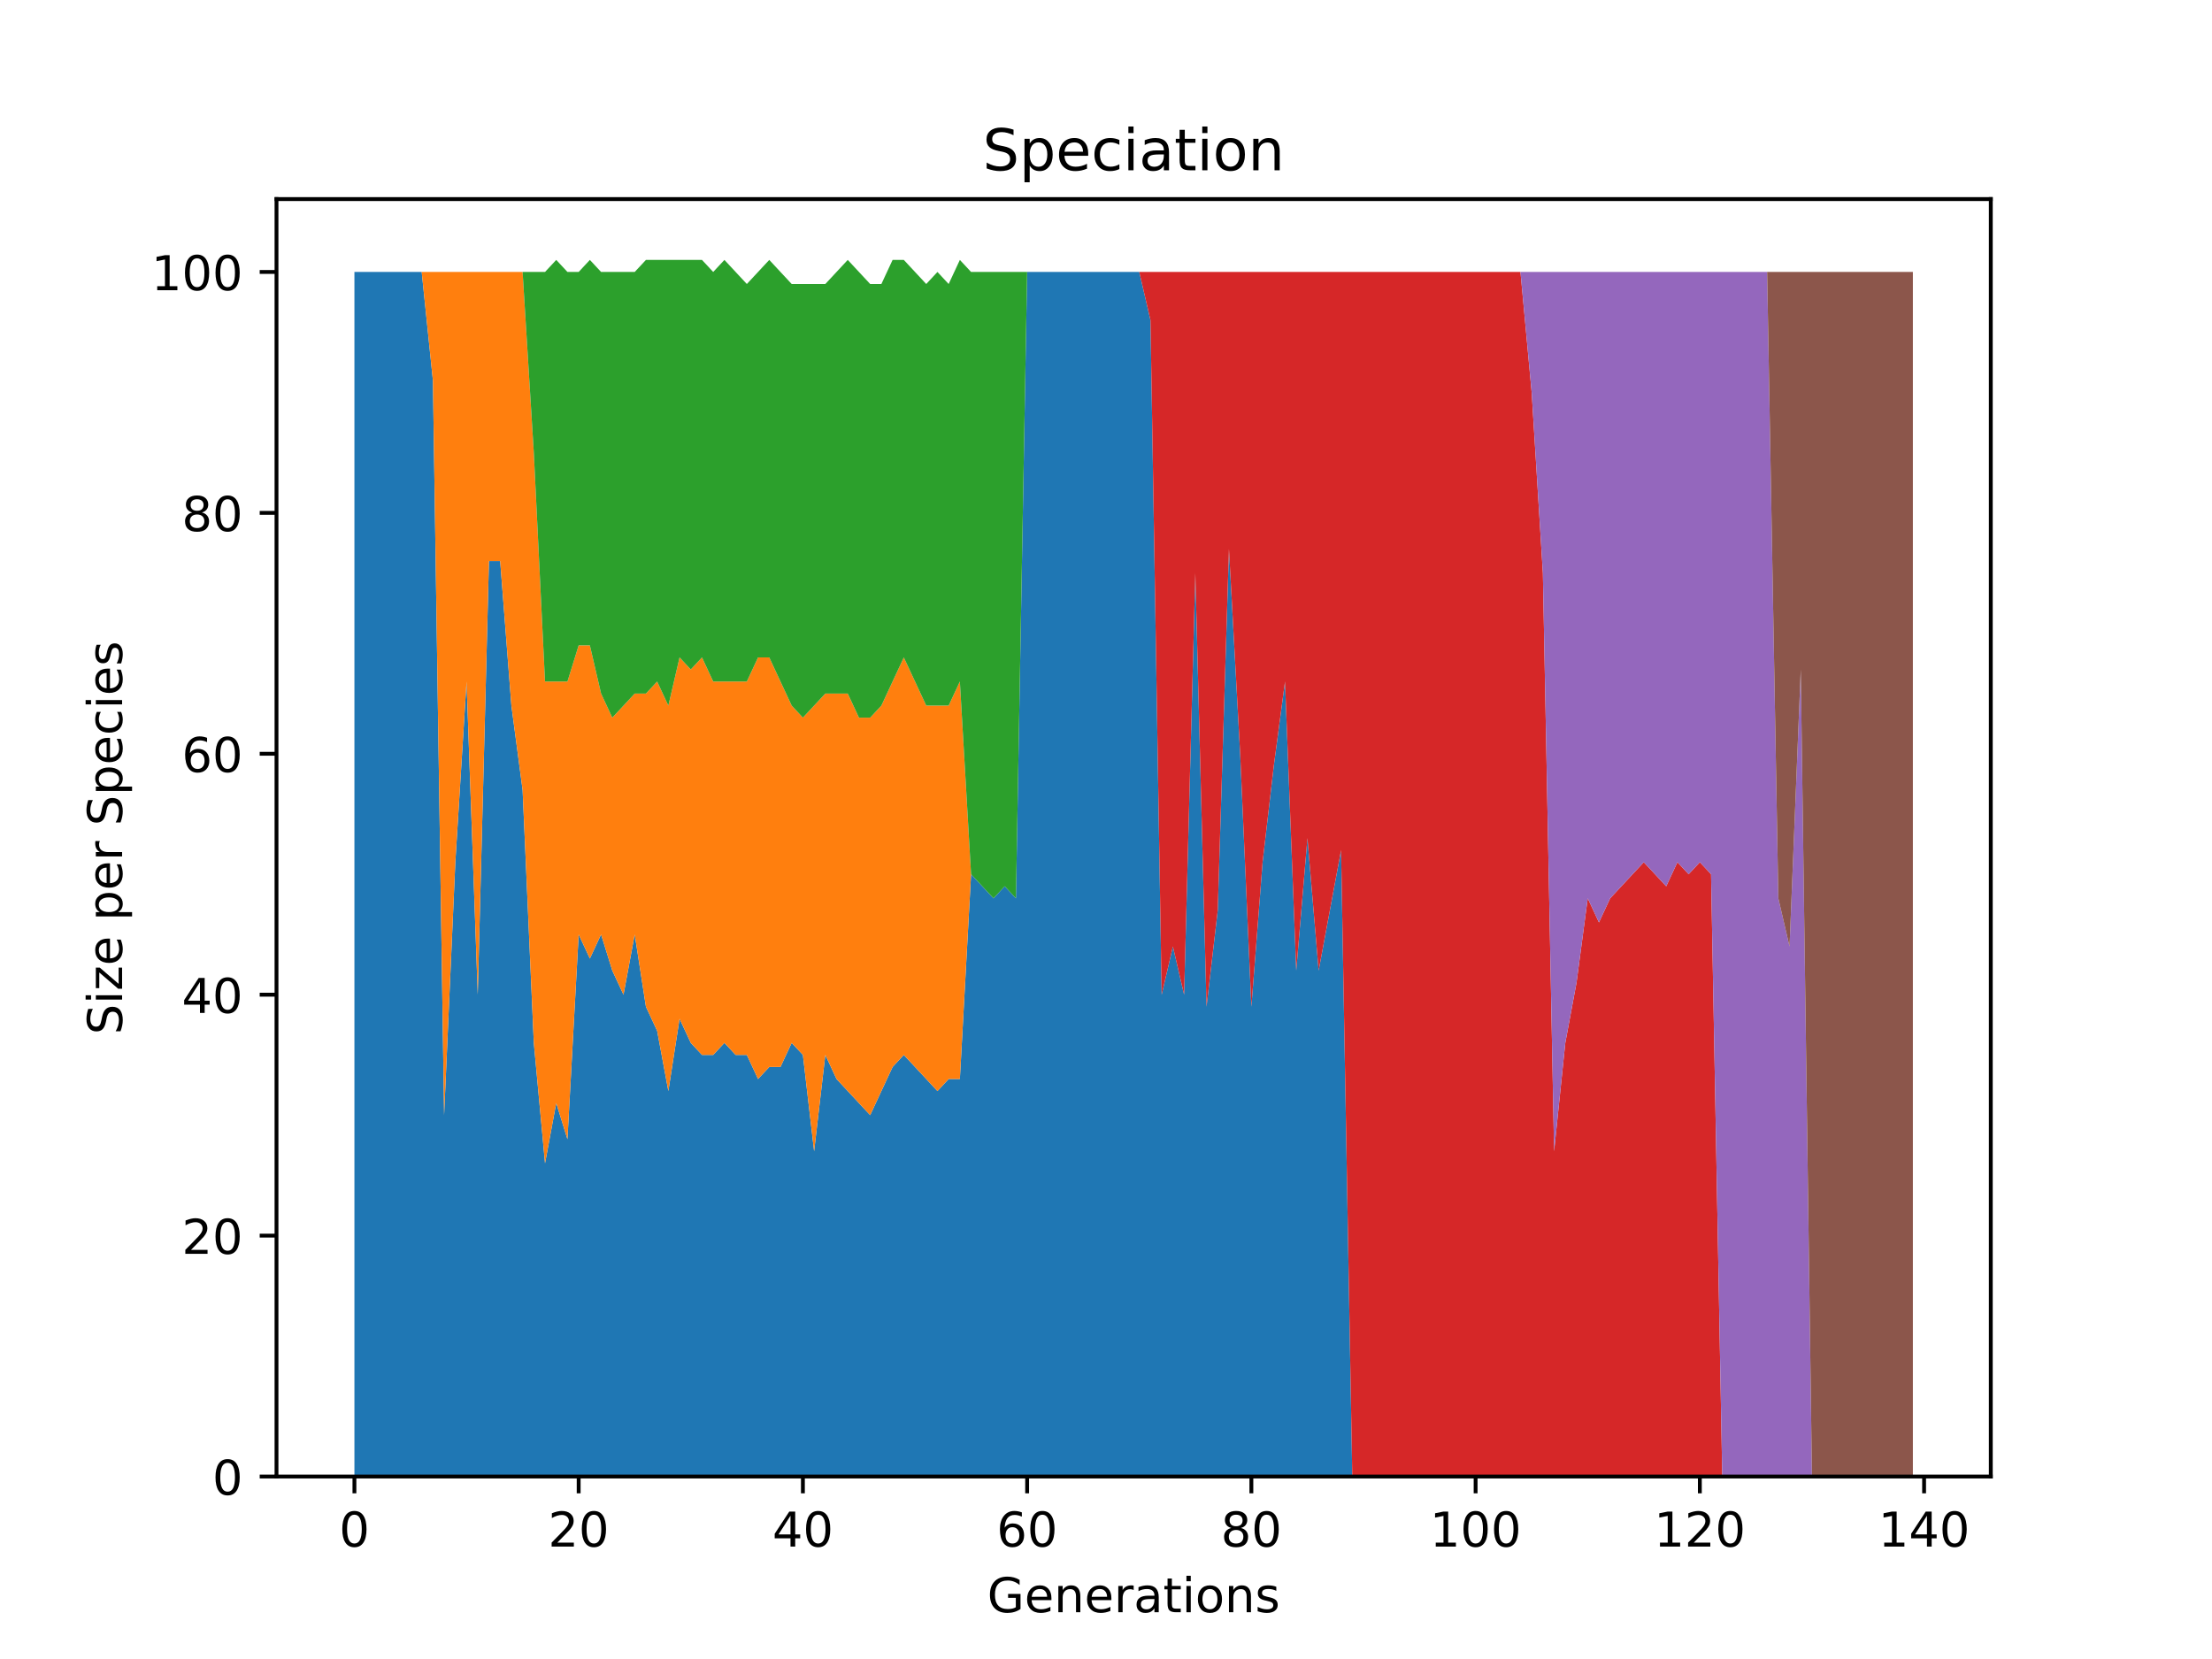 <?xml version="1.0" encoding="utf-8" standalone="no"?>
<!DOCTYPE svg PUBLIC "-//W3C//DTD SVG 1.1//EN"
  "http://www.w3.org/Graphics/SVG/1.1/DTD/svg11.dtd">
<!-- Created with matplotlib (https://matplotlib.org/) -->
<svg height="345.6pt" version="1.1" viewBox="0 0 460.8 345.6" width="460.8pt" xmlns="http://www.w3.org/2000/svg" xmlns:xlink="http://www.w3.org/1999/xlink">
 <defs>
  <style type="text/css">*{stroke-linecap:butt;stroke-linejoin:round;}</style>
 </defs>
 <g id="figure_1">
  <g id="patch_1">
   <path d="M 0 345.6 
L 460.8 345.6 
L 460.8 0 
L 0 0 
z
" style="fill:#ffffff;"/>
  </g>
  <g id="axes_1">
   <g id="patch_2">
    <path d="M 57.6 307.584 
L 414.72 307.584 
L 414.72 41.472 
L 57.6 41.472 
z
" style="fill:#ffffff;"/>
   </g>
   <g id="PolyCollection_1">
    <path clip-path="url(#p9b9774c35e)" d="M 73.833 56.653 
L 73.833 307.584 
L 76.168 307.584 
L 78.504 307.584 
L 80.84 307.584 
L 83.175 307.584 
L 85.511 307.584 
L 87.847 307.584 
L 90.182 307.584 
L 92.518 307.584 
L 94.854 307.584 
L 97.189 307.584 
L 99.525 307.584 
L 101.86 307.584 
L 104.196 307.584 
L 106.532 307.584 
L 108.867 307.584 
L 111.203 307.584 
L 113.539 307.584 
L 115.874 307.584 
L 118.21 307.584 
L 120.546 307.584 
L 122.881 307.584 
L 125.217 307.584 
L 127.553 307.584 
L 129.888 307.584 
L 132.224 307.584 
L 134.559 307.584 
L 136.895 307.584 
L 139.231 307.584 
L 141.566 307.584 
L 143.902 307.584 
L 146.238 307.584 
L 148.573 307.584 
L 150.909 307.584 
L 153.245 307.584 
L 155.58 307.584 
L 157.916 307.584 
L 160.252 307.584 
L 162.587 307.584 
L 164.923 307.584 
L 167.258 307.584 
L 169.594 307.584 
L 171.93 307.584 
L 174.265 307.584 
L 176.601 307.584 
L 178.937 307.584 
L 181.272 307.584 
L 183.608 307.584 
L 185.944 307.584 
L 188.279 307.584 
L 190.615 307.584 
L 192.951 307.584 
L 195.286 307.584 
L 197.622 307.584 
L 199.958 307.584 
L 202.293 307.584 
L 204.629 307.584 
L 206.964 307.584 
L 209.3 307.584 
L 211.636 307.584 
L 213.971 307.584 
L 216.307 307.584 
L 218.643 307.584 
L 220.978 307.584 
L 223.314 307.584 
L 225.65 307.584 
L 227.985 307.584 
L 230.321 307.584 
L 232.657 307.584 
L 234.992 307.584 
L 237.328 307.584 
L 239.663 307.584 
L 241.999 307.584 
L 244.335 307.584 
L 246.67 307.584 
L 249.006 307.584 
L 251.342 307.584 
L 253.677 307.584 
L 256.013 307.584 
L 258.349 307.584 
L 260.684 307.584 
L 263.02 307.584 
L 265.356 307.584 
L 267.691 307.584 
L 270.027 307.584 
L 272.362 307.584 
L 274.698 307.584 
L 277.034 307.584 
L 279.369 307.584 
L 281.705 307.584 
L 284.041 307.584 
L 286.376 307.584 
L 288.712 307.584 
L 291.048 307.584 
L 293.383 307.584 
L 295.719 307.584 
L 298.055 307.584 
L 300.39 307.584 
L 302.726 307.584 
L 305.062 307.584 
L 307.397 307.584 
L 309.733 307.584 
L 312.068 307.584 
L 314.404 307.584 
L 316.74 307.584 
L 319.075 307.584 
L 321.411 307.584 
L 323.747 307.584 
L 326.082 307.584 
L 328.418 307.584 
L 330.754 307.584 
L 333.089 307.584 
L 335.425 307.584 
L 337.761 307.584 
L 340.096 307.584 
L 342.432 307.584 
L 344.767 307.584 
L 347.103 307.584 
L 349.439 307.584 
L 351.774 307.584 
L 354.11 307.584 
L 356.446 307.584 
L 358.781 307.584 
L 361.117 307.584 
L 363.453 307.584 
L 365.788 307.584 
L 368.124 307.584 
L 370.46 307.584 
L 372.795 307.584 
L 375.131 307.584 
L 377.466 307.584 
L 379.802 307.584 
L 382.138 307.584 
L 384.473 307.584 
L 386.809 307.584 
L 389.145 307.584 
L 391.48 307.584 
L 393.816 307.584 
L 396.152 307.584 
L 398.487 307.584 
L 398.487 307.584 
L 398.487 307.584 
L 396.152 307.584 
L 393.816 307.584 
L 391.48 307.584 
L 389.145 307.584 
L 386.809 307.584 
L 384.473 307.584 
L 382.138 307.584 
L 379.802 307.584 
L 377.466 307.584 
L 375.131 307.584 
L 372.795 307.584 
L 370.46 307.584 
L 368.124 307.584 
L 365.788 307.584 
L 363.453 307.584 
L 361.117 307.584 
L 358.781 307.584 
L 356.446 307.584 
L 354.11 307.584 
L 351.774 307.584 
L 349.439 307.584 
L 347.103 307.584 
L 344.767 307.584 
L 342.432 307.584 
L 340.096 307.584 
L 337.761 307.584 
L 335.425 307.584 
L 333.089 307.584 
L 330.754 307.584 
L 328.418 307.584 
L 326.082 307.584 
L 323.747 307.584 
L 321.411 307.584 
L 319.075 307.584 
L 316.74 307.584 
L 314.404 307.584 
L 312.068 307.584 
L 309.733 307.584 
L 307.397 307.584 
L 305.062 307.584 
L 302.726 307.584 
L 300.39 307.584 
L 298.055 307.584 
L 295.719 307.584 
L 293.383 307.584 
L 291.048 307.584 
L 288.712 307.584 
L 286.376 307.584 
L 284.041 307.584 
L 281.705 307.584 
L 279.369 177.1 
L 277.034 189.647 
L 274.698 202.193 
L 272.362 174.591 
L 270.027 202.193 
L 267.691 141.97 
L 265.356 159.535 
L 263.02 179.609 
L 260.684 209.721 
L 258.349 157.026 
L 256.013 114.367 
L 253.677 189.647 
L 251.342 209.721 
L 249.006 119.386 
L 246.67 207.212 
L 244.335 197.174 
L 241.999 207.212 
L 239.663 66.691 
L 237.328 56.653 
L 234.992 56.653 
L 232.657 56.653 
L 230.321 56.653 
L 227.985 56.653 
L 225.65 56.653 
L 223.314 56.653 
L 220.978 56.653 
L 218.643 56.653 
L 216.307 56.653 
L 213.971 56.653 
L 211.636 187.137 
L 209.3 184.628 
L 206.964 187.137 
L 204.629 184.628 
L 202.293 182.119 
L 199.958 224.777 
L 197.622 224.777 
L 195.286 227.286 
L 192.951 224.777 
L 190.615 222.268 
L 188.279 219.758 
L 185.944 222.268 
L 183.608 227.286 
L 181.272 232.305 
L 178.937 229.795 
L 176.601 227.286 
L 174.265 224.777 
L 171.93 219.758 
L 169.594 239.833 
L 167.258 219.758 
L 164.923 217.249 
L 162.587 222.268 
L 160.252 222.268 
L 157.916 224.777 
L 155.58 219.758 
L 153.245 219.758 
L 150.909 217.249 
L 148.573 219.758 
L 146.238 219.758 
L 143.902 217.249 
L 141.566 212.23 
L 139.231 227.286 
L 136.895 214.74 
L 134.559 209.721 
L 132.224 194.665 
L 129.888 207.212 
L 127.553 202.193 
L 125.217 194.665 
L 122.881 199.684 
L 120.546 194.665 
L 118.21 237.323 
L 115.874 229.795 
L 113.539 242.342 
L 111.203 217.249 
L 108.867 164.554 
L 106.532 146.988 
L 104.196 116.877 
L 101.86 116.877 
L 99.525 207.212 
L 97.189 141.97 
L 94.854 179.609 
L 92.518 232.305 
L 90.182 79.237 
L 87.847 56.653 
L 85.511 56.653 
L 83.175 56.653 
L 80.84 56.653 
L 78.504 56.653 
L 76.168 56.653 
L 73.833 56.653 
z
" style="fill:#1f77b4;"/>
   </g>
   <g id="PolyCollection_2">
    <path clip-path="url(#p9b9774c35e)" d="M 73.833 56.653 
L 73.833 56.653 
L 76.168 56.653 
L 78.504 56.653 
L 80.84 56.653 
L 83.175 56.653 
L 85.511 56.653 
L 87.847 56.653 
L 90.182 79.237 
L 92.518 232.305 
L 94.854 179.609 
L 97.189 141.97 
L 99.525 207.212 
L 101.86 116.877 
L 104.196 116.877 
L 106.532 146.988 
L 108.867 164.554 
L 111.203 217.249 
L 113.539 242.342 
L 115.874 229.795 
L 118.21 237.323 
L 120.546 194.665 
L 122.881 199.684 
L 125.217 194.665 
L 127.553 202.193 
L 129.888 207.212 
L 132.224 194.665 
L 134.559 209.721 
L 136.895 214.74 
L 139.231 227.286 
L 141.566 212.23 
L 143.902 217.249 
L 146.238 219.758 
L 148.573 219.758 
L 150.909 217.249 
L 153.245 219.758 
L 155.58 219.758 
L 157.916 224.777 
L 160.252 222.268 
L 162.587 222.268 
L 164.923 217.249 
L 167.258 219.758 
L 169.594 239.833 
L 171.93 219.758 
L 174.265 224.777 
L 176.601 227.286 
L 178.937 229.795 
L 181.272 232.305 
L 183.608 227.286 
L 185.944 222.268 
L 188.279 219.758 
L 190.615 222.268 
L 192.951 224.777 
L 195.286 227.286 
L 197.622 224.777 
L 199.958 224.777 
L 202.293 182.119 
L 204.629 184.628 
L 206.964 187.137 
L 209.3 184.628 
L 211.636 187.137 
L 213.971 56.653 
L 216.307 56.653 
L 218.643 56.653 
L 220.978 56.653 
L 223.314 56.653 
L 225.65 56.653 
L 227.985 56.653 
L 230.321 56.653 
L 232.657 56.653 
L 234.992 56.653 
L 237.328 56.653 
L 239.663 66.691 
L 241.999 207.212 
L 244.335 197.174 
L 246.67 207.212 
L 249.006 119.386 
L 251.342 209.721 
L 253.677 189.647 
L 256.013 114.367 
L 258.349 157.026 
L 260.684 209.721 
L 263.02 179.609 
L 265.356 159.535 
L 267.691 141.97 
L 270.027 202.193 
L 272.362 174.591 
L 274.698 202.193 
L 277.034 189.647 
L 279.369 177.1 
L 281.705 307.584 
L 284.041 307.584 
L 286.376 307.584 
L 288.712 307.584 
L 291.048 307.584 
L 293.383 307.584 
L 295.719 307.584 
L 298.055 307.584 
L 300.39 307.584 
L 302.726 307.584 
L 305.062 307.584 
L 307.397 307.584 
L 309.733 307.584 
L 312.068 307.584 
L 314.404 307.584 
L 316.74 307.584 
L 319.075 307.584 
L 321.411 307.584 
L 323.747 307.584 
L 326.082 307.584 
L 328.418 307.584 
L 330.754 307.584 
L 333.089 307.584 
L 335.425 307.584 
L 337.761 307.584 
L 340.096 307.584 
L 342.432 307.584 
L 344.767 307.584 
L 347.103 307.584 
L 349.439 307.584 
L 351.774 307.584 
L 354.11 307.584 
L 356.446 307.584 
L 358.781 307.584 
L 361.117 307.584 
L 363.453 307.584 
L 365.788 307.584 
L 368.124 307.584 
L 370.46 307.584 
L 372.795 307.584 
L 375.131 307.584 
L 377.466 307.584 
L 379.802 307.584 
L 382.138 307.584 
L 384.473 307.584 
L 386.809 307.584 
L 389.145 307.584 
L 391.48 307.584 
L 393.816 307.584 
L 396.152 307.584 
L 398.487 307.584 
L 398.487 307.584 
L 398.487 307.584 
L 396.152 307.584 
L 393.816 307.584 
L 391.48 307.584 
L 389.145 307.584 
L 386.809 307.584 
L 384.473 307.584 
L 382.138 307.584 
L 379.802 307.584 
L 377.466 307.584 
L 375.131 307.584 
L 372.795 307.584 
L 370.46 307.584 
L 368.124 307.584 
L 365.788 307.584 
L 363.453 307.584 
L 361.117 307.584 
L 358.781 307.584 
L 356.446 307.584 
L 354.11 307.584 
L 351.774 307.584 
L 349.439 307.584 
L 347.103 307.584 
L 344.767 307.584 
L 342.432 307.584 
L 340.096 307.584 
L 337.761 307.584 
L 335.425 307.584 
L 333.089 307.584 
L 330.754 307.584 
L 328.418 307.584 
L 326.082 307.584 
L 323.747 307.584 
L 321.411 307.584 
L 319.075 307.584 
L 316.74 307.584 
L 314.404 307.584 
L 312.068 307.584 
L 309.733 307.584 
L 307.397 307.584 
L 305.062 307.584 
L 302.726 307.584 
L 300.39 307.584 
L 298.055 307.584 
L 295.719 307.584 
L 293.383 307.584 
L 291.048 307.584 
L 288.712 307.584 
L 286.376 307.584 
L 284.041 307.584 
L 281.705 307.584 
L 279.369 177.1 
L 277.034 189.647 
L 274.698 202.193 
L 272.362 174.591 
L 270.027 202.193 
L 267.691 141.97 
L 265.356 159.535 
L 263.02 179.609 
L 260.684 209.721 
L 258.349 157.026 
L 256.013 114.367 
L 253.677 189.647 
L 251.342 209.721 
L 249.006 119.386 
L 246.67 207.212 
L 244.335 197.174 
L 241.999 207.212 
L 239.663 66.691 
L 237.328 56.653 
L 234.992 56.653 
L 232.657 56.653 
L 230.321 56.653 
L 227.985 56.653 
L 225.65 56.653 
L 223.314 56.653 
L 220.978 56.653 
L 218.643 56.653 
L 216.307 56.653 
L 213.971 56.653 
L 211.636 187.137 
L 209.3 184.628 
L 206.964 187.137 
L 204.629 184.628 
L 202.293 182.119 
L 199.958 141.97 
L 197.622 146.988 
L 195.286 146.988 
L 192.951 146.988 
L 190.615 141.97 
L 188.279 136.951 
L 185.944 141.97 
L 183.608 146.988 
L 181.272 149.498 
L 178.937 149.498 
L 176.601 144.479 
L 174.265 144.479 
L 171.93 144.479 
L 169.594 146.988 
L 167.258 149.498 
L 164.923 146.988 
L 162.587 141.97 
L 160.252 136.951 
L 157.916 136.951 
L 155.58 141.97 
L 153.245 141.97 
L 150.909 141.97 
L 148.573 141.97 
L 146.238 136.951 
L 143.902 139.46 
L 141.566 136.951 
L 139.231 146.988 
L 136.895 141.97 
L 134.559 144.479 
L 132.224 144.479 
L 129.888 146.988 
L 127.553 149.498 
L 125.217 144.479 
L 122.881 134.442 
L 120.546 134.442 
L 118.21 141.97 
L 115.874 141.97 
L 113.539 141.97 
L 111.203 94.293 
L 108.867 56.653 
L 106.532 56.653 
L 104.196 56.653 
L 101.86 56.653 
L 99.525 56.653 
L 97.189 56.653 
L 94.854 56.653 
L 92.518 56.653 
L 90.182 56.653 
L 87.847 56.653 
L 85.511 56.653 
L 83.175 56.653 
L 80.84 56.653 
L 78.504 56.653 
L 76.168 56.653 
L 73.833 56.653 
z
" style="fill:#ff7f0e;"/>
   </g>
   <g id="PolyCollection_3">
    <path clip-path="url(#p9b9774c35e)" d="M 73.833 56.653 
L 73.833 56.653 
L 76.168 56.653 
L 78.504 56.653 
L 80.84 56.653 
L 83.175 56.653 
L 85.511 56.653 
L 87.847 56.653 
L 90.182 56.653 
L 92.518 56.653 
L 94.854 56.653 
L 97.189 56.653 
L 99.525 56.653 
L 101.86 56.653 
L 104.196 56.653 
L 106.532 56.653 
L 108.867 56.653 
L 111.203 94.293 
L 113.539 141.97 
L 115.874 141.97 
L 118.21 141.97 
L 120.546 134.442 
L 122.881 134.442 
L 125.217 144.479 
L 127.553 149.498 
L 129.888 146.988 
L 132.224 144.479 
L 134.559 144.479 
L 136.895 141.97 
L 139.231 146.988 
L 141.566 136.951 
L 143.902 139.46 
L 146.238 136.951 
L 148.573 141.97 
L 150.909 141.97 
L 153.245 141.97 
L 155.58 141.97 
L 157.916 136.951 
L 160.252 136.951 
L 162.587 141.97 
L 164.923 146.988 
L 167.258 149.498 
L 169.594 146.988 
L 171.93 144.479 
L 174.265 144.479 
L 176.601 144.479 
L 178.937 149.498 
L 181.272 149.498 
L 183.608 146.988 
L 185.944 141.97 
L 188.279 136.951 
L 190.615 141.97 
L 192.951 146.988 
L 195.286 146.988 
L 197.622 146.988 
L 199.958 141.97 
L 202.293 182.119 
L 204.629 184.628 
L 206.964 187.137 
L 209.3 184.628 
L 211.636 187.137 
L 213.971 56.653 
L 216.307 56.653 
L 218.643 56.653 
L 220.978 56.653 
L 223.314 56.653 
L 225.65 56.653 
L 227.985 56.653 
L 230.321 56.653 
L 232.657 56.653 
L 234.992 56.653 
L 237.328 56.653 
L 239.663 66.691 
L 241.999 207.212 
L 244.335 197.174 
L 246.67 207.212 
L 249.006 119.386 
L 251.342 209.721 
L 253.677 189.647 
L 256.013 114.367 
L 258.349 157.026 
L 260.684 209.721 
L 263.02 179.609 
L 265.356 159.535 
L 267.691 141.97 
L 270.027 202.193 
L 272.362 174.591 
L 274.698 202.193 
L 277.034 189.647 
L 279.369 177.1 
L 281.705 307.584 
L 284.041 307.584 
L 286.376 307.584 
L 288.712 307.584 
L 291.048 307.584 
L 293.383 307.584 
L 295.719 307.584 
L 298.055 307.584 
L 300.39 307.584 
L 302.726 307.584 
L 305.062 307.584 
L 307.397 307.584 
L 309.733 307.584 
L 312.068 307.584 
L 314.404 307.584 
L 316.74 307.584 
L 319.075 307.584 
L 321.411 307.584 
L 323.747 307.584 
L 326.082 307.584 
L 328.418 307.584 
L 330.754 307.584 
L 333.089 307.584 
L 335.425 307.584 
L 337.761 307.584 
L 340.096 307.584 
L 342.432 307.584 
L 344.767 307.584 
L 347.103 307.584 
L 349.439 307.584 
L 351.774 307.584 
L 354.11 307.584 
L 356.446 307.584 
L 358.781 307.584 
L 361.117 307.584 
L 363.453 307.584 
L 365.788 307.584 
L 368.124 307.584 
L 370.46 307.584 
L 372.795 307.584 
L 375.131 307.584 
L 377.466 307.584 
L 379.802 307.584 
L 382.138 307.584 
L 384.473 307.584 
L 386.809 307.584 
L 389.145 307.584 
L 391.48 307.584 
L 393.816 307.584 
L 396.152 307.584 
L 398.487 307.584 
L 398.487 307.584 
L 398.487 307.584 
L 396.152 307.584 
L 393.816 307.584 
L 391.48 307.584 
L 389.145 307.584 
L 386.809 307.584 
L 384.473 307.584 
L 382.138 307.584 
L 379.802 307.584 
L 377.466 307.584 
L 375.131 307.584 
L 372.795 307.584 
L 370.46 307.584 
L 368.124 307.584 
L 365.788 307.584 
L 363.453 307.584 
L 361.117 307.584 
L 358.781 307.584 
L 356.446 307.584 
L 354.11 307.584 
L 351.774 307.584 
L 349.439 307.584 
L 347.103 307.584 
L 344.767 307.584 
L 342.432 307.584 
L 340.096 307.584 
L 337.761 307.584 
L 335.425 307.584 
L 333.089 307.584 
L 330.754 307.584 
L 328.418 307.584 
L 326.082 307.584 
L 323.747 307.584 
L 321.411 307.584 
L 319.075 307.584 
L 316.74 307.584 
L 314.404 307.584 
L 312.068 307.584 
L 309.733 307.584 
L 307.397 307.584 
L 305.062 307.584 
L 302.726 307.584 
L 300.39 307.584 
L 298.055 307.584 
L 295.719 307.584 
L 293.383 307.584 
L 291.048 307.584 
L 288.712 307.584 
L 286.376 307.584 
L 284.041 307.584 
L 281.705 307.584 
L 279.369 177.1 
L 277.034 189.647 
L 274.698 202.193 
L 272.362 174.591 
L 270.027 202.193 
L 267.691 141.97 
L 265.356 159.535 
L 263.02 179.609 
L 260.684 209.721 
L 258.349 157.026 
L 256.013 114.367 
L 253.677 189.647 
L 251.342 209.721 
L 249.006 119.386 
L 246.67 207.212 
L 244.335 197.174 
L 241.999 207.212 
L 239.663 66.691 
L 237.328 56.653 
L 234.992 56.653 
L 232.657 56.653 
L 230.321 56.653 
L 227.985 56.653 
L 225.65 56.653 
L 223.314 56.653 
L 220.978 56.653 
L 218.643 56.653 
L 216.307 56.653 
L 213.971 56.653 
L 211.636 56.653 
L 209.3 56.653 
L 206.964 56.653 
L 204.629 56.653 
L 202.293 56.653 
L 199.958 54.144 
L 197.622 59.163 
L 195.286 56.653 
L 192.951 59.163 
L 190.615 56.653 
L 188.279 54.144 
L 185.944 54.144 
L 183.608 59.163 
L 181.272 59.163 
L 178.937 56.653 
L 176.601 54.144 
L 174.265 56.653 
L 171.93 59.163 
L 169.594 59.163 
L 167.258 59.163 
L 164.923 59.163 
L 162.587 56.653 
L 160.252 54.144 
L 157.916 56.653 
L 155.58 59.163 
L 153.245 56.653 
L 150.909 54.144 
L 148.573 56.653 
L 146.238 54.144 
L 143.902 54.144 
L 141.566 54.144 
L 139.231 54.144 
L 136.895 54.144 
L 134.559 54.144 
L 132.224 56.653 
L 129.888 56.653 
L 127.553 56.653 
L 125.217 56.653 
L 122.881 54.144 
L 120.546 56.653 
L 118.21 56.653 
L 115.874 54.144 
L 113.539 56.653 
L 111.203 56.653 
L 108.867 56.653 
L 106.532 56.653 
L 104.196 56.653 
L 101.86 56.653 
L 99.525 56.653 
L 97.189 56.653 
L 94.854 56.653 
L 92.518 56.653 
L 90.182 56.653 
L 87.847 56.653 
L 85.511 56.653 
L 83.175 56.653 
L 80.84 56.653 
L 78.504 56.653 
L 76.168 56.653 
L 73.833 56.653 
z
" style="fill:#2ca02c;"/>
   </g>
   <g id="PolyCollection_4">
    <path clip-path="url(#p9b9774c35e)" d="M 73.833 56.653 
L 73.833 56.653 
L 76.168 56.653 
L 78.504 56.653 
L 80.84 56.653 
L 83.175 56.653 
L 85.511 56.653 
L 87.847 56.653 
L 90.182 56.653 
L 92.518 56.653 
L 94.854 56.653 
L 97.189 56.653 
L 99.525 56.653 
L 101.86 56.653 
L 104.196 56.653 
L 106.532 56.653 
L 108.867 56.653 
L 111.203 56.653 
L 113.539 56.653 
L 115.874 54.144 
L 118.21 56.653 
L 120.546 56.653 
L 122.881 54.144 
L 125.217 56.653 
L 127.553 56.653 
L 129.888 56.653 
L 132.224 56.653 
L 134.559 54.144 
L 136.895 54.144 
L 139.231 54.144 
L 141.566 54.144 
L 143.902 54.144 
L 146.238 54.144 
L 148.573 56.653 
L 150.909 54.144 
L 153.245 56.653 
L 155.58 59.163 
L 157.916 56.653 
L 160.252 54.144 
L 162.587 56.653 
L 164.923 59.163 
L 167.258 59.163 
L 169.594 59.163 
L 171.93 59.163 
L 174.265 56.653 
L 176.601 54.144 
L 178.937 56.653 
L 181.272 59.163 
L 183.608 59.163 
L 185.944 54.144 
L 188.279 54.144 
L 190.615 56.653 
L 192.951 59.163 
L 195.286 56.653 
L 197.622 59.163 
L 199.958 54.144 
L 202.293 56.653 
L 204.629 56.653 
L 206.964 56.653 
L 209.3 56.653 
L 211.636 56.653 
L 213.971 56.653 
L 216.307 56.653 
L 218.643 56.653 
L 220.978 56.653 
L 223.314 56.653 
L 225.65 56.653 
L 227.985 56.653 
L 230.321 56.653 
L 232.657 56.653 
L 234.992 56.653 
L 237.328 56.653 
L 239.663 66.691 
L 241.999 207.212 
L 244.335 197.174 
L 246.67 207.212 
L 249.006 119.386 
L 251.342 209.721 
L 253.677 189.647 
L 256.013 114.367 
L 258.349 157.026 
L 260.684 209.721 
L 263.02 179.609 
L 265.356 159.535 
L 267.691 141.97 
L 270.027 202.193 
L 272.362 174.591 
L 274.698 202.193 
L 277.034 189.647 
L 279.369 177.1 
L 281.705 307.584 
L 284.041 307.584 
L 286.376 307.584 
L 288.712 307.584 
L 291.048 307.584 
L 293.383 307.584 
L 295.719 307.584 
L 298.055 307.584 
L 300.39 307.584 
L 302.726 307.584 
L 305.062 307.584 
L 307.397 307.584 
L 309.733 307.584 
L 312.068 307.584 
L 314.404 307.584 
L 316.74 307.584 
L 319.075 307.584 
L 321.411 307.584 
L 323.747 307.584 
L 326.082 307.584 
L 328.418 307.584 
L 330.754 307.584 
L 333.089 307.584 
L 335.425 307.584 
L 337.761 307.584 
L 340.096 307.584 
L 342.432 307.584 
L 344.767 307.584 
L 347.103 307.584 
L 349.439 307.584 
L 351.774 307.584 
L 354.11 307.584 
L 356.446 307.584 
L 358.781 307.584 
L 361.117 307.584 
L 363.453 307.584 
L 365.788 307.584 
L 368.124 307.584 
L 370.46 307.584 
L 372.795 307.584 
L 375.131 307.584 
L 377.466 307.584 
L 379.802 307.584 
L 382.138 307.584 
L 384.473 307.584 
L 386.809 307.584 
L 389.145 307.584 
L 391.48 307.584 
L 393.816 307.584 
L 396.152 307.584 
L 398.487 307.584 
L 398.487 307.584 
L 398.487 307.584 
L 396.152 307.584 
L 393.816 307.584 
L 391.48 307.584 
L 389.145 307.584 
L 386.809 307.584 
L 384.473 307.584 
L 382.138 307.584 
L 379.802 307.584 
L 377.466 307.584 
L 375.131 307.584 
L 372.795 307.584 
L 370.46 307.584 
L 368.124 307.584 
L 365.788 307.584 
L 363.453 307.584 
L 361.117 307.584 
L 358.781 307.584 
L 356.446 182.119 
L 354.11 179.609 
L 351.774 182.119 
L 349.439 179.609 
L 347.103 184.628 
L 344.767 182.119 
L 342.432 179.609 
L 340.096 182.119 
L 337.761 184.628 
L 335.425 187.137 
L 333.089 192.156 
L 330.754 187.137 
L 328.418 204.702 
L 326.082 217.249 
L 323.747 239.833 
L 321.411 119.386 
L 319.075 81.746 
L 316.74 56.653 
L 314.404 56.653 
L 312.068 56.653 
L 309.733 56.653 
L 307.397 56.653 
L 305.062 56.653 
L 302.726 56.653 
L 300.39 56.653 
L 298.055 56.653 
L 295.719 56.653 
L 293.383 56.653 
L 291.048 56.653 
L 288.712 56.653 
L 286.376 56.653 
L 284.041 56.653 
L 281.705 56.653 
L 279.369 56.653 
L 277.034 56.653 
L 274.698 56.653 
L 272.362 56.653 
L 270.027 56.653 
L 267.691 56.653 
L 265.356 56.653 
L 263.02 56.653 
L 260.684 56.653 
L 258.349 56.653 
L 256.013 56.653 
L 253.677 56.653 
L 251.342 56.653 
L 249.006 56.653 
L 246.67 56.653 
L 244.335 56.653 
L 241.999 56.653 
L 239.663 56.653 
L 237.328 56.653 
L 234.992 56.653 
L 232.657 56.653 
L 230.321 56.653 
L 227.985 56.653 
L 225.65 56.653 
L 223.314 56.653 
L 220.978 56.653 
L 218.643 56.653 
L 216.307 56.653 
L 213.971 56.653 
L 211.636 56.653 
L 209.3 56.653 
L 206.964 56.653 
L 204.629 56.653 
L 202.293 56.653 
L 199.958 54.144 
L 197.622 59.163 
L 195.286 56.653 
L 192.951 59.163 
L 190.615 56.653 
L 188.279 54.144 
L 185.944 54.144 
L 183.608 59.163 
L 181.272 59.163 
L 178.937 56.653 
L 176.601 54.144 
L 174.265 56.653 
L 171.93 59.163 
L 169.594 59.163 
L 167.258 59.163 
L 164.923 59.163 
L 162.587 56.653 
L 160.252 54.144 
L 157.916 56.653 
L 155.58 59.163 
L 153.245 56.653 
L 150.909 54.144 
L 148.573 56.653 
L 146.238 54.144 
L 143.902 54.144 
L 141.566 54.144 
L 139.231 54.144 
L 136.895 54.144 
L 134.559 54.144 
L 132.224 56.653 
L 129.888 56.653 
L 127.553 56.653 
L 125.217 56.653 
L 122.881 54.144 
L 120.546 56.653 
L 118.21 56.653 
L 115.874 54.144 
L 113.539 56.653 
L 111.203 56.653 
L 108.867 56.653 
L 106.532 56.653 
L 104.196 56.653 
L 101.86 56.653 
L 99.525 56.653 
L 97.189 56.653 
L 94.854 56.653 
L 92.518 56.653 
L 90.182 56.653 
L 87.847 56.653 
L 85.511 56.653 
L 83.175 56.653 
L 80.84 56.653 
L 78.504 56.653 
L 76.168 56.653 
L 73.833 56.653 
z
" style="fill:#d62728;"/>
   </g>
   <g id="PolyCollection_5">
    <path clip-path="url(#p9b9774c35e)" d="M 73.833 56.653 
L 73.833 56.653 
L 76.168 56.653 
L 78.504 56.653 
L 80.84 56.653 
L 83.175 56.653 
L 85.511 56.653 
L 87.847 56.653 
L 90.182 56.653 
L 92.518 56.653 
L 94.854 56.653 
L 97.189 56.653 
L 99.525 56.653 
L 101.86 56.653 
L 104.196 56.653 
L 106.532 56.653 
L 108.867 56.653 
L 111.203 56.653 
L 113.539 56.653 
L 115.874 54.144 
L 118.21 56.653 
L 120.546 56.653 
L 122.881 54.144 
L 125.217 56.653 
L 127.553 56.653 
L 129.888 56.653 
L 132.224 56.653 
L 134.559 54.144 
L 136.895 54.144 
L 139.231 54.144 
L 141.566 54.144 
L 143.902 54.144 
L 146.238 54.144 
L 148.573 56.653 
L 150.909 54.144 
L 153.245 56.653 
L 155.58 59.163 
L 157.916 56.653 
L 160.252 54.144 
L 162.587 56.653 
L 164.923 59.163 
L 167.258 59.163 
L 169.594 59.163 
L 171.93 59.163 
L 174.265 56.653 
L 176.601 54.144 
L 178.937 56.653 
L 181.272 59.163 
L 183.608 59.163 
L 185.944 54.144 
L 188.279 54.144 
L 190.615 56.653 
L 192.951 59.163 
L 195.286 56.653 
L 197.622 59.163 
L 199.958 54.144 
L 202.293 56.653 
L 204.629 56.653 
L 206.964 56.653 
L 209.3 56.653 
L 211.636 56.653 
L 213.971 56.653 
L 216.307 56.653 
L 218.643 56.653 
L 220.978 56.653 
L 223.314 56.653 
L 225.65 56.653 
L 227.985 56.653 
L 230.321 56.653 
L 232.657 56.653 
L 234.992 56.653 
L 237.328 56.653 
L 239.663 56.653 
L 241.999 56.653 
L 244.335 56.653 
L 246.67 56.653 
L 249.006 56.653 
L 251.342 56.653 
L 253.677 56.653 
L 256.013 56.653 
L 258.349 56.653 
L 260.684 56.653 
L 263.02 56.653 
L 265.356 56.653 
L 267.691 56.653 
L 270.027 56.653 
L 272.362 56.653 
L 274.698 56.653 
L 277.034 56.653 
L 279.369 56.653 
L 281.705 56.653 
L 284.041 56.653 
L 286.376 56.653 
L 288.712 56.653 
L 291.048 56.653 
L 293.383 56.653 
L 295.719 56.653 
L 298.055 56.653 
L 300.39 56.653 
L 302.726 56.653 
L 305.062 56.653 
L 307.397 56.653 
L 309.733 56.653 
L 312.068 56.653 
L 314.404 56.653 
L 316.74 56.653 
L 319.075 81.746 
L 321.411 119.386 
L 323.747 239.833 
L 326.082 217.249 
L 328.418 204.702 
L 330.754 187.137 
L 333.089 192.156 
L 335.425 187.137 
L 337.761 184.628 
L 340.096 182.119 
L 342.432 179.609 
L 344.767 182.119 
L 347.103 184.628 
L 349.439 179.609 
L 351.774 182.119 
L 354.11 179.609 
L 356.446 182.119 
L 358.781 307.584 
L 361.117 307.584 
L 363.453 307.584 
L 365.788 307.584 
L 368.124 307.584 
L 370.46 307.584 
L 372.795 307.584 
L 375.131 307.584 
L 377.466 307.584 
L 379.802 307.584 
L 382.138 307.584 
L 384.473 307.584 
L 386.809 307.584 
L 389.145 307.584 
L 391.48 307.584 
L 393.816 307.584 
L 396.152 307.584 
L 398.487 307.584 
L 398.487 307.584 
L 398.487 307.584 
L 396.152 307.584 
L 393.816 307.584 
L 391.48 307.584 
L 389.145 307.584 
L 386.809 307.584 
L 384.473 307.584 
L 382.138 307.584 
L 379.802 307.584 
L 377.466 307.584 
L 375.131 139.46 
L 372.795 197.174 
L 370.46 187.137 
L 368.124 56.653 
L 365.788 56.653 
L 363.453 56.653 
L 361.117 56.653 
L 358.781 56.653 
L 356.446 56.653 
L 354.11 56.653 
L 351.774 56.653 
L 349.439 56.653 
L 347.103 56.653 
L 344.767 56.653 
L 342.432 56.653 
L 340.096 56.653 
L 337.761 56.653 
L 335.425 56.653 
L 333.089 56.653 
L 330.754 56.653 
L 328.418 56.653 
L 326.082 56.653 
L 323.747 56.653 
L 321.411 56.653 
L 319.075 56.653 
L 316.74 56.653 
L 314.404 56.653 
L 312.068 56.653 
L 309.733 56.653 
L 307.397 56.653 
L 305.062 56.653 
L 302.726 56.653 
L 300.39 56.653 
L 298.055 56.653 
L 295.719 56.653 
L 293.383 56.653 
L 291.048 56.653 
L 288.712 56.653 
L 286.376 56.653 
L 284.041 56.653 
L 281.705 56.653 
L 279.369 56.653 
L 277.034 56.653 
L 274.698 56.653 
L 272.362 56.653 
L 270.027 56.653 
L 267.691 56.653 
L 265.356 56.653 
L 263.02 56.653 
L 260.684 56.653 
L 258.349 56.653 
L 256.013 56.653 
L 253.677 56.653 
L 251.342 56.653 
L 249.006 56.653 
L 246.67 56.653 
L 244.335 56.653 
L 241.999 56.653 
L 239.663 56.653 
L 237.328 56.653 
L 234.992 56.653 
L 232.657 56.653 
L 230.321 56.653 
L 227.985 56.653 
L 225.65 56.653 
L 223.314 56.653 
L 220.978 56.653 
L 218.643 56.653 
L 216.307 56.653 
L 213.971 56.653 
L 211.636 56.653 
L 209.3 56.653 
L 206.964 56.653 
L 204.629 56.653 
L 202.293 56.653 
L 199.958 54.144 
L 197.622 59.163 
L 195.286 56.653 
L 192.951 59.163 
L 190.615 56.653 
L 188.279 54.144 
L 185.944 54.144 
L 183.608 59.163 
L 181.272 59.163 
L 178.937 56.653 
L 176.601 54.144 
L 174.265 56.653 
L 171.93 59.163 
L 169.594 59.163 
L 167.258 59.163 
L 164.923 59.163 
L 162.587 56.653 
L 160.252 54.144 
L 157.916 56.653 
L 155.58 59.163 
L 153.245 56.653 
L 150.909 54.144 
L 148.573 56.653 
L 146.238 54.144 
L 143.902 54.144 
L 141.566 54.144 
L 139.231 54.144 
L 136.895 54.144 
L 134.559 54.144 
L 132.224 56.653 
L 129.888 56.653 
L 127.553 56.653 
L 125.217 56.653 
L 122.881 54.144 
L 120.546 56.653 
L 118.21 56.653 
L 115.874 54.144 
L 113.539 56.653 
L 111.203 56.653 
L 108.867 56.653 
L 106.532 56.653 
L 104.196 56.653 
L 101.86 56.653 
L 99.525 56.653 
L 97.189 56.653 
L 94.854 56.653 
L 92.518 56.653 
L 90.182 56.653 
L 87.847 56.653 
L 85.511 56.653 
L 83.175 56.653 
L 80.84 56.653 
L 78.504 56.653 
L 76.168 56.653 
L 73.833 56.653 
z
" style="fill:#9467bd;"/>
   </g>
   <g id="PolyCollection_6">
    <path clip-path="url(#p9b9774c35e)" d="M 73.833 56.653 
L 73.833 56.653 
L 76.168 56.653 
L 78.504 56.653 
L 80.84 56.653 
L 83.175 56.653 
L 85.511 56.653 
L 87.847 56.653 
L 90.182 56.653 
L 92.518 56.653 
L 94.854 56.653 
L 97.189 56.653 
L 99.525 56.653 
L 101.86 56.653 
L 104.196 56.653 
L 106.532 56.653 
L 108.867 56.653 
L 111.203 56.653 
L 113.539 56.653 
L 115.874 54.144 
L 118.21 56.653 
L 120.546 56.653 
L 122.881 54.144 
L 125.217 56.653 
L 127.553 56.653 
L 129.888 56.653 
L 132.224 56.653 
L 134.559 54.144 
L 136.895 54.144 
L 139.231 54.144 
L 141.566 54.144 
L 143.902 54.144 
L 146.238 54.144 
L 148.573 56.653 
L 150.909 54.144 
L 153.245 56.653 
L 155.58 59.163 
L 157.916 56.653 
L 160.252 54.144 
L 162.587 56.653 
L 164.923 59.163 
L 167.258 59.163 
L 169.594 59.163 
L 171.93 59.163 
L 174.265 56.653 
L 176.601 54.144 
L 178.937 56.653 
L 181.272 59.163 
L 183.608 59.163 
L 185.944 54.144 
L 188.279 54.144 
L 190.615 56.653 
L 192.951 59.163 
L 195.286 56.653 
L 197.622 59.163 
L 199.958 54.144 
L 202.293 56.653 
L 204.629 56.653 
L 206.964 56.653 
L 209.3 56.653 
L 211.636 56.653 
L 213.971 56.653 
L 216.307 56.653 
L 218.643 56.653 
L 220.978 56.653 
L 223.314 56.653 
L 225.65 56.653 
L 227.985 56.653 
L 230.321 56.653 
L 232.657 56.653 
L 234.992 56.653 
L 237.328 56.653 
L 239.663 56.653 
L 241.999 56.653 
L 244.335 56.653 
L 246.67 56.653 
L 249.006 56.653 
L 251.342 56.653 
L 253.677 56.653 
L 256.013 56.653 
L 258.349 56.653 
L 260.684 56.653 
L 263.02 56.653 
L 265.356 56.653 
L 267.691 56.653 
L 270.027 56.653 
L 272.362 56.653 
L 274.698 56.653 
L 277.034 56.653 
L 279.369 56.653 
L 281.705 56.653 
L 284.041 56.653 
L 286.376 56.653 
L 288.712 56.653 
L 291.048 56.653 
L 293.383 56.653 
L 295.719 56.653 
L 298.055 56.653 
L 300.39 56.653 
L 302.726 56.653 
L 305.062 56.653 
L 307.397 56.653 
L 309.733 56.653 
L 312.068 56.653 
L 314.404 56.653 
L 316.74 56.653 
L 319.075 56.653 
L 321.411 56.653 
L 323.747 56.653 
L 326.082 56.653 
L 328.418 56.653 
L 330.754 56.653 
L 333.089 56.653 
L 335.425 56.653 
L 337.761 56.653 
L 340.096 56.653 
L 342.432 56.653 
L 344.767 56.653 
L 347.103 56.653 
L 349.439 56.653 
L 351.774 56.653 
L 354.11 56.653 
L 356.446 56.653 
L 358.781 56.653 
L 361.117 56.653 
L 363.453 56.653 
L 365.788 56.653 
L 368.124 56.653 
L 370.46 187.137 
L 372.795 197.174 
L 375.131 139.46 
L 377.466 307.584 
L 379.802 307.584 
L 382.138 307.584 
L 384.473 307.584 
L 386.809 307.584 
L 389.145 307.584 
L 391.48 307.584 
L 393.816 307.584 
L 396.152 307.584 
L 398.487 307.584 
L 398.487 56.653 
L 398.487 56.653 
L 396.152 56.653 
L 393.816 56.653 
L 391.48 56.653 
L 389.145 56.653 
L 386.809 56.653 
L 384.473 56.653 
L 382.138 56.653 
L 379.802 56.653 
L 377.466 56.653 
L 375.131 56.653 
L 372.795 56.653 
L 370.46 56.653 
L 368.124 56.653 
L 365.788 56.653 
L 363.453 56.653 
L 361.117 56.653 
L 358.781 56.653 
L 356.446 56.653 
L 354.11 56.653 
L 351.774 56.653 
L 349.439 56.653 
L 347.103 56.653 
L 344.767 56.653 
L 342.432 56.653 
L 340.096 56.653 
L 337.761 56.653 
L 335.425 56.653 
L 333.089 56.653 
L 330.754 56.653 
L 328.418 56.653 
L 326.082 56.653 
L 323.747 56.653 
L 321.411 56.653 
L 319.075 56.653 
L 316.74 56.653 
L 314.404 56.653 
L 312.068 56.653 
L 309.733 56.653 
L 307.397 56.653 
L 305.062 56.653 
L 302.726 56.653 
L 300.39 56.653 
L 298.055 56.653 
L 295.719 56.653 
L 293.383 56.653 
L 291.048 56.653 
L 288.712 56.653 
L 286.376 56.653 
L 284.041 56.653 
L 281.705 56.653 
L 279.369 56.653 
L 277.034 56.653 
L 274.698 56.653 
L 272.362 56.653 
L 270.027 56.653 
L 267.691 56.653 
L 265.356 56.653 
L 263.02 56.653 
L 260.684 56.653 
L 258.349 56.653 
L 256.013 56.653 
L 253.677 56.653 
L 251.342 56.653 
L 249.006 56.653 
L 246.67 56.653 
L 244.335 56.653 
L 241.999 56.653 
L 239.663 56.653 
L 237.328 56.653 
L 234.992 56.653 
L 232.657 56.653 
L 230.321 56.653 
L 227.985 56.653 
L 225.65 56.653 
L 223.314 56.653 
L 220.978 56.653 
L 218.643 56.653 
L 216.307 56.653 
L 213.971 56.653 
L 211.636 56.653 
L 209.3 56.653 
L 206.964 56.653 
L 204.629 56.653 
L 202.293 56.653 
L 199.958 54.144 
L 197.622 59.163 
L 195.286 56.653 
L 192.951 59.163 
L 190.615 56.653 
L 188.279 54.144 
L 185.944 54.144 
L 183.608 59.163 
L 181.272 59.163 
L 178.937 56.653 
L 176.601 54.144 
L 174.265 56.653 
L 171.93 59.163 
L 169.594 59.163 
L 167.258 59.163 
L 164.923 59.163 
L 162.587 56.653 
L 160.252 54.144 
L 157.916 56.653 
L 155.58 59.163 
L 153.245 56.653 
L 150.909 54.144 
L 148.573 56.653 
L 146.238 54.144 
L 143.902 54.144 
L 141.566 54.144 
L 139.231 54.144 
L 136.895 54.144 
L 134.559 54.144 
L 132.224 56.653 
L 129.888 56.653 
L 127.553 56.653 
L 125.217 56.653 
L 122.881 54.144 
L 120.546 56.653 
L 118.21 56.653 
L 115.874 54.144 
L 113.539 56.653 
L 111.203 56.653 
L 108.867 56.653 
L 106.532 56.653 
L 104.196 56.653 
L 101.86 56.653 
L 99.525 56.653 
L 97.189 56.653 
L 94.854 56.653 
L 92.518 56.653 
L 90.182 56.653 
L 87.847 56.653 
L 85.511 56.653 
L 83.175 56.653 
L 80.84 56.653 
L 78.504 56.653 
L 76.168 56.653 
L 73.833 56.653 
z
" style="fill:#8c564b;"/>
   </g>
   <g id="matplotlib.axis_1">
    <g id="xtick_1">
     <g id="line2d_1">
      <defs>
       <path d="M 0 0 
L 0 3.5 
" id="m964342f74a" style="stroke:#000000;stroke-width:0.8;"/>
      </defs>
      <g>
       <use style="stroke:#000000;stroke-width:0.8;" x="73.833" xlink:href="#m964342f74a" y="307.584"/>
      </g>
     </g>
     <g id="text_1">
      <!-- 0 -->
      <g transform="translate(70.651 322.182)scale(0.1 -0.1)">
       <defs>
        <path d="M 31.781 66.406 
Q 24.172 66.406 20.328 58.906 
Q 16.5 51.422 16.5 36.375 
Q 16.5 21.391 20.328 13.891 
Q 24.172 6.391 31.781 6.391 
Q 39.453 6.391 43.281 13.891 
Q 47.125 21.391 47.125 36.375 
Q 47.125 51.422 43.281 58.906 
Q 39.453 66.406 31.781 66.406 
z
M 31.781 74.219 
Q 44.047 74.219 50.516 64.516 
Q 56.984 54.828 56.984 36.375 
Q 56.984 17.969 50.516 8.266 
Q 44.047 -1.422 31.781 -1.422 
Q 19.531 -1.422 13.062 8.266 
Q 6.594 17.969 6.594 36.375 
Q 6.594 54.828 13.062 64.516 
Q 19.531 74.219 31.781 74.219 
z
" id="DejaVuSans-48"/>
       </defs>
       <use xlink:href="#DejaVuSans-48"/>
      </g>
     </g>
    </g>
    <g id="xtick_2">
     <g id="line2d_2">
      <g>
       <use style="stroke:#000000;stroke-width:0.8;" x="120.546" xlink:href="#m964342f74a" y="307.584"/>
      </g>
     </g>
     <g id="text_2">
      <!-- 20 -->
      <g transform="translate(114.183 322.182)scale(0.1 -0.1)">
       <defs>
        <path d="M 19.188 8.297 
L 53.609 8.297 
L 53.609 0 
L 7.328 0 
L 7.328 8.297 
Q 12.938 14.109 22.625 23.891 
Q 32.328 33.688 34.812 36.531 
Q 39.547 41.844 41.422 45.531 
Q 43.312 49.219 43.312 52.781 
Q 43.312 58.594 39.234 62.25 
Q 35.156 65.922 28.609 65.922 
Q 23.969 65.922 18.812 64.312 
Q 13.672 62.703 7.812 59.422 
L 7.812 69.391 
Q 13.766 71.781 18.938 73 
Q 24.125 74.219 28.422 74.219 
Q 39.75 74.219 46.484 68.547 
Q 53.219 62.891 53.219 53.422 
Q 53.219 48.922 51.531 44.891 
Q 49.859 40.875 45.406 35.406 
Q 44.188 33.984 37.641 27.219 
Q 31.109 20.453 19.188 8.297 
z
" id="DejaVuSans-50"/>
       </defs>
       <use xlink:href="#DejaVuSans-50"/>
       <use x="63.623" xlink:href="#DejaVuSans-48"/>
      </g>
     </g>
    </g>
    <g id="xtick_3">
     <g id="line2d_3">
      <g>
       <use style="stroke:#000000;stroke-width:0.8;" x="167.258" xlink:href="#m964342f74a" y="307.584"/>
      </g>
     </g>
     <g id="text_3">
      <!-- 40 -->
      <g transform="translate(160.896 322.182)scale(0.1 -0.1)">
       <defs>
        <path d="M 37.797 64.312 
L 12.891 25.391 
L 37.797 25.391 
z
M 35.203 72.906 
L 47.609 72.906 
L 47.609 25.391 
L 58.016 25.391 
L 58.016 17.188 
L 47.609 17.188 
L 47.609 0 
L 37.797 0 
L 37.797 17.188 
L 4.891 17.188 
L 4.891 26.703 
z
" id="DejaVuSans-52"/>
       </defs>
       <use xlink:href="#DejaVuSans-52"/>
       <use x="63.623" xlink:href="#DejaVuSans-48"/>
      </g>
     </g>
    </g>
    <g id="xtick_4">
     <g id="line2d_4">
      <g>
       <use style="stroke:#000000;stroke-width:0.8;" x="213.971" xlink:href="#m964342f74a" y="307.584"/>
      </g>
     </g>
     <g id="text_4">
      <!-- 60 -->
      <g transform="translate(207.609 322.182)scale(0.1 -0.1)">
       <defs>
        <path d="M 33.016 40.375 
Q 26.375 40.375 22.484 35.828 
Q 18.609 31.297 18.609 23.391 
Q 18.609 15.531 22.484 10.953 
Q 26.375 6.391 33.016 6.391 
Q 39.656 6.391 43.531 10.953 
Q 47.406 15.531 47.406 23.391 
Q 47.406 31.297 43.531 35.828 
Q 39.656 40.375 33.016 40.375 
z
M 52.594 71.297 
L 52.594 62.312 
Q 48.875 64.062 45.094 64.984 
Q 41.312 65.922 37.594 65.922 
Q 27.828 65.922 22.672 59.328 
Q 17.531 52.734 16.797 39.406 
Q 19.672 43.656 24.016 45.922 
Q 28.375 48.188 33.594 48.188 
Q 44.578 48.188 50.953 41.516 
Q 57.328 34.859 57.328 23.391 
Q 57.328 12.156 50.688 5.359 
Q 44.047 -1.422 33.016 -1.422 
Q 20.359 -1.422 13.672 8.266 
Q 6.984 17.969 6.984 36.375 
Q 6.984 53.656 15.188 63.938 
Q 23.391 74.219 37.203 74.219 
Q 40.922 74.219 44.703 73.484 
Q 48.484 72.75 52.594 71.297 
z
" id="DejaVuSans-54"/>
       </defs>
       <use xlink:href="#DejaVuSans-54"/>
       <use x="63.623" xlink:href="#DejaVuSans-48"/>
      </g>
     </g>
    </g>
    <g id="xtick_5">
     <g id="line2d_5">
      <g>
       <use style="stroke:#000000;stroke-width:0.8;" x="260.684" xlink:href="#m964342f74a" y="307.584"/>
      </g>
     </g>
     <g id="text_5">
      <!-- 80 -->
      <g transform="translate(254.322 322.182)scale(0.1 -0.1)">
       <defs>
        <path d="M 31.781 34.625 
Q 24.75 34.625 20.719 30.859 
Q 16.703 27.094 16.703 20.516 
Q 16.703 13.922 20.719 10.156 
Q 24.75 6.391 31.781 6.391 
Q 38.812 6.391 42.859 10.172 
Q 46.922 13.969 46.922 20.516 
Q 46.922 27.094 42.891 30.859 
Q 38.875 34.625 31.781 34.625 
z
M 21.922 38.812 
Q 15.578 40.375 12.031 44.719 
Q 8.5 49.078 8.5 55.328 
Q 8.5 64.062 14.719 69.141 
Q 20.953 74.219 31.781 74.219 
Q 42.672 74.219 48.875 69.141 
Q 55.078 64.062 55.078 55.328 
Q 55.078 49.078 51.531 44.719 
Q 48 40.375 41.703 38.812 
Q 48.828 37.156 52.797 32.312 
Q 56.781 27.484 56.781 20.516 
Q 56.781 9.906 50.312 4.234 
Q 43.844 -1.422 31.781 -1.422 
Q 19.734 -1.422 13.25 4.234 
Q 6.781 9.906 6.781 20.516 
Q 6.781 27.484 10.781 32.312 
Q 14.797 37.156 21.922 38.812 
z
M 18.312 54.391 
Q 18.312 48.734 21.844 45.562 
Q 25.391 42.391 31.781 42.391 
Q 38.141 42.391 41.719 45.562 
Q 45.312 48.734 45.312 54.391 
Q 45.312 60.062 41.719 63.234 
Q 38.141 66.406 31.781 66.406 
Q 25.391 66.406 21.844 63.234 
Q 18.312 60.062 18.312 54.391 
z
" id="DejaVuSans-56"/>
       </defs>
       <use xlink:href="#DejaVuSans-56"/>
       <use x="63.623" xlink:href="#DejaVuSans-48"/>
      </g>
     </g>
    </g>
    <g id="xtick_6">
     <g id="line2d_6">
      <g>
       <use style="stroke:#000000;stroke-width:0.8;" x="307.397" xlink:href="#m964342f74a" y="307.584"/>
      </g>
     </g>
     <g id="text_6">
      <!-- 100 -->
      <g transform="translate(297.853 322.182)scale(0.1 -0.1)">
       <defs>
        <path d="M 12.406 8.297 
L 28.516 8.297 
L 28.516 63.922 
L 10.984 60.406 
L 10.984 69.391 
L 28.422 72.906 
L 38.281 72.906 
L 38.281 8.297 
L 54.391 8.297 
L 54.391 0 
L 12.406 0 
z
" id="DejaVuSans-49"/>
       </defs>
       <use xlink:href="#DejaVuSans-49"/>
       <use x="63.623" xlink:href="#DejaVuSans-48"/>
       <use x="127.246" xlink:href="#DejaVuSans-48"/>
      </g>
     </g>
    </g>
    <g id="xtick_7">
     <g id="line2d_7">
      <g>
       <use style="stroke:#000000;stroke-width:0.8;" x="354.11" xlink:href="#m964342f74a" y="307.584"/>
      </g>
     </g>
     <g id="text_7">
      <!-- 120 -->
      <g transform="translate(344.566 322.182)scale(0.1 -0.1)">
       <use xlink:href="#DejaVuSans-49"/>
       <use x="63.623" xlink:href="#DejaVuSans-50"/>
       <use x="127.246" xlink:href="#DejaVuSans-48"/>
      </g>
     </g>
    </g>
    <g id="xtick_8">
     <g id="line2d_8">
      <g>
       <use style="stroke:#000000;stroke-width:0.8;" x="400.823" xlink:href="#m964342f74a" y="307.584"/>
      </g>
     </g>
     <g id="text_8">
      <!-- 140 -->
      <g transform="translate(391.279 322.182)scale(0.1 -0.1)">
       <use xlink:href="#DejaVuSans-49"/>
       <use x="63.623" xlink:href="#DejaVuSans-52"/>
       <use x="127.246" xlink:href="#DejaVuSans-48"/>
      </g>
     </g>
    </g>
    <g id="text_9">
     <!-- Generations -->
     <g transform="translate(205.662 335.861)scale(0.1 -0.1)">
      <defs>
       <path d="M 59.516 10.406 
L 59.516 29.984 
L 43.406 29.984 
L 43.406 38.094 
L 69.281 38.094 
L 69.281 6.781 
Q 63.578 2.734 56.688 0.656 
Q 49.812 -1.422 42 -1.422 
Q 24.906 -1.422 15.25 8.562 
Q 5.609 18.562 5.609 36.375 
Q 5.609 54.25 15.25 64.234 
Q 24.906 74.219 42 74.219 
Q 49.125 74.219 55.547 72.453 
Q 61.969 70.703 67.391 67.281 
L 67.391 56.781 
Q 61.922 61.422 55.766 63.766 
Q 49.609 66.109 42.828 66.109 
Q 29.438 66.109 22.719 58.641 
Q 16.016 51.172 16.016 36.375 
Q 16.016 21.625 22.719 14.156 
Q 29.438 6.688 42.828 6.688 
Q 48.047 6.688 52.141 7.594 
Q 56.25 8.5 59.516 10.406 
z
" id="DejaVuSans-71"/>
       <path d="M 56.203 29.594 
L 56.203 25.203 
L 14.891 25.203 
Q 15.484 15.922 20.484 11.062 
Q 25.484 6.203 34.422 6.203 
Q 39.594 6.203 44.453 7.469 
Q 49.312 8.734 54.109 11.281 
L 54.109 2.781 
Q 49.266 0.734 44.188 -0.344 
Q 39.109 -1.422 33.891 -1.422 
Q 20.797 -1.422 13.156 6.188 
Q 5.516 13.812 5.516 26.812 
Q 5.516 40.234 12.766 48.109 
Q 20.016 56 32.328 56 
Q 43.359 56 49.781 48.891 
Q 56.203 41.797 56.203 29.594 
z
M 47.219 32.234 
Q 47.125 39.594 43.094 43.984 
Q 39.062 48.391 32.422 48.391 
Q 24.906 48.391 20.391 44.141 
Q 15.875 39.891 15.188 32.172 
z
" id="DejaVuSans-101"/>
       <path d="M 54.891 33.016 
L 54.891 0 
L 45.906 0 
L 45.906 32.719 
Q 45.906 40.484 42.875 44.328 
Q 39.844 48.188 33.797 48.188 
Q 26.516 48.188 22.312 43.547 
Q 18.109 38.922 18.109 30.906 
L 18.109 0 
L 9.078 0 
L 9.078 54.688 
L 18.109 54.688 
L 18.109 46.188 
Q 21.344 51.125 25.703 53.562 
Q 30.078 56 35.797 56 
Q 45.219 56 50.047 50.172 
Q 54.891 44.344 54.891 33.016 
z
" id="DejaVuSans-110"/>
       <path d="M 41.109 46.297 
Q 39.594 47.172 37.812 47.578 
Q 36.031 48 33.891 48 
Q 26.266 48 22.188 43.047 
Q 18.109 38.094 18.109 28.812 
L 18.109 0 
L 9.078 0 
L 9.078 54.688 
L 18.109 54.688 
L 18.109 46.188 
Q 20.953 51.172 25.484 53.578 
Q 30.031 56 36.531 56 
Q 37.453 56 38.578 55.875 
Q 39.703 55.766 41.062 55.516 
z
" id="DejaVuSans-114"/>
       <path d="M 34.281 27.484 
Q 23.391 27.484 19.188 25 
Q 14.984 22.516 14.984 16.5 
Q 14.984 11.719 18.141 8.906 
Q 21.297 6.109 26.703 6.109 
Q 34.188 6.109 38.703 11.406 
Q 43.219 16.703 43.219 25.484 
L 43.219 27.484 
z
M 52.203 31.203 
L 52.203 0 
L 43.219 0 
L 43.219 8.297 
Q 40.141 3.328 35.547 0.953 
Q 30.953 -1.422 24.312 -1.422 
Q 15.922 -1.422 10.953 3.297 
Q 6 8.016 6 15.922 
Q 6 25.141 12.172 29.828 
Q 18.359 34.516 30.609 34.516 
L 43.219 34.516 
L 43.219 35.406 
Q 43.219 41.609 39.141 45 
Q 35.062 48.391 27.688 48.391 
Q 23 48.391 18.547 47.266 
Q 14.109 46.141 10.016 43.891 
L 10.016 52.203 
Q 14.938 54.109 19.578 55.047 
Q 24.219 56 28.609 56 
Q 40.484 56 46.344 49.844 
Q 52.203 43.703 52.203 31.203 
z
" id="DejaVuSans-97"/>
       <path d="M 18.312 70.219 
L 18.312 54.688 
L 36.812 54.688 
L 36.812 47.703 
L 18.312 47.703 
L 18.312 18.016 
Q 18.312 11.328 20.141 9.422 
Q 21.969 7.516 27.594 7.516 
L 36.812 7.516 
L 36.812 0 
L 27.594 0 
Q 17.188 0 13.234 3.875 
Q 9.281 7.766 9.281 18.016 
L 9.281 47.703 
L 2.688 47.703 
L 2.688 54.688 
L 9.281 54.688 
L 9.281 70.219 
z
" id="DejaVuSans-116"/>
       <path d="M 9.422 54.688 
L 18.406 54.688 
L 18.406 0 
L 9.422 0 
z
M 9.422 75.984 
L 18.406 75.984 
L 18.406 64.594 
L 9.422 64.594 
z
" id="DejaVuSans-105"/>
       <path d="M 30.609 48.391 
Q 23.391 48.391 19.188 42.75 
Q 14.984 37.109 14.984 27.297 
Q 14.984 17.484 19.156 11.844 
Q 23.344 6.203 30.609 6.203 
Q 37.797 6.203 41.984 11.859 
Q 46.188 17.531 46.188 27.297 
Q 46.188 37.016 41.984 42.703 
Q 37.797 48.391 30.609 48.391 
z
M 30.609 56 
Q 42.328 56 49.016 48.375 
Q 55.719 40.766 55.719 27.297 
Q 55.719 13.875 49.016 6.219 
Q 42.328 -1.422 30.609 -1.422 
Q 18.844 -1.422 12.172 6.219 
Q 5.516 13.875 5.516 27.297 
Q 5.516 40.766 12.172 48.375 
Q 18.844 56 30.609 56 
z
" id="DejaVuSans-111"/>
       <path d="M 44.281 53.078 
L 44.281 44.578 
Q 40.484 46.531 36.375 47.5 
Q 32.281 48.484 27.875 48.484 
Q 21.188 48.484 17.844 46.438 
Q 14.5 44.391 14.5 40.281 
Q 14.5 37.156 16.891 35.375 
Q 19.281 33.594 26.516 31.984 
L 29.594 31.297 
Q 39.156 29.25 43.188 25.516 
Q 47.219 21.781 47.219 15.094 
Q 47.219 7.469 41.188 3.016 
Q 35.156 -1.422 24.609 -1.422 
Q 20.219 -1.422 15.453 -0.562 
Q 10.688 0.297 5.422 2 
L 5.422 11.281 
Q 10.406 8.688 15.234 7.391 
Q 20.062 6.109 24.812 6.109 
Q 31.156 6.109 34.562 8.281 
Q 37.984 10.453 37.984 14.406 
Q 37.984 18.062 35.516 20.016 
Q 33.062 21.969 24.703 23.781 
L 21.578 24.516 
Q 13.234 26.266 9.516 29.906 
Q 5.812 33.547 5.812 39.891 
Q 5.812 47.609 11.281 51.797 
Q 16.75 56 26.812 56 
Q 31.781 56 36.172 55.266 
Q 40.578 54.547 44.281 53.078 
z
" id="DejaVuSans-115"/>
      </defs>
      <use xlink:href="#DejaVuSans-71"/>
      <use x="77.49" xlink:href="#DejaVuSans-101"/>
      <use x="139.014" xlink:href="#DejaVuSans-110"/>
      <use x="202.393" xlink:href="#DejaVuSans-101"/>
      <use x="263.916" xlink:href="#DejaVuSans-114"/>
      <use x="305.029" xlink:href="#DejaVuSans-97"/>
      <use x="366.309" xlink:href="#DejaVuSans-116"/>
      <use x="405.518" xlink:href="#DejaVuSans-105"/>
      <use x="433.301" xlink:href="#DejaVuSans-111"/>
      <use x="494.482" xlink:href="#DejaVuSans-110"/>
      <use x="557.861" xlink:href="#DejaVuSans-115"/>
     </g>
    </g>
   </g>
   <g id="matplotlib.axis_2">
    <g id="ytick_1">
     <g id="line2d_9">
      <defs>
       <path d="M 0 0 
L -3.5 0 
" id="m797ad2f98f" style="stroke:#000000;stroke-width:0.8;"/>
      </defs>
      <g>
       <use style="stroke:#000000;stroke-width:0.8;" x="57.6" xlink:href="#m797ad2f98f" y="307.584"/>
      </g>
     </g>
     <g id="text_10">
      <!-- 0 -->
      <g transform="translate(44.237 311.383)scale(0.1 -0.1)">
       <use xlink:href="#DejaVuSans-48"/>
      </g>
     </g>
    </g>
    <g id="ytick_2">
     <g id="line2d_10">
      <g>
       <use style="stroke:#000000;stroke-width:0.8;" x="57.6" xlink:href="#m797ad2f98f" y="257.398"/>
      </g>
     </g>
     <g id="text_11">
      <!-- 20 -->
      <g transform="translate(37.875 261.197)scale(0.1 -0.1)">
       <use xlink:href="#DejaVuSans-50"/>
       <use x="63.623" xlink:href="#DejaVuSans-48"/>
      </g>
     </g>
    </g>
    <g id="ytick_3">
     <g id="line2d_11">
      <g>
       <use style="stroke:#000000;stroke-width:0.8;" x="57.6" xlink:href="#m797ad2f98f" y="207.212"/>
      </g>
     </g>
     <g id="text_12">
      <!-- 40 -->
      <g transform="translate(37.875 211.011)scale(0.1 -0.1)">
       <use xlink:href="#DejaVuSans-52"/>
       <use x="63.623" xlink:href="#DejaVuSans-48"/>
      </g>
     </g>
    </g>
    <g id="ytick_4">
     <g id="line2d_12">
      <g>
       <use style="stroke:#000000;stroke-width:0.8;" x="57.6" xlink:href="#m797ad2f98f" y="157.026"/>
      </g>
     </g>
     <g id="text_13">
      <!-- 60 -->
      <g transform="translate(37.875 160.825)scale(0.1 -0.1)">
       <use xlink:href="#DejaVuSans-54"/>
       <use x="63.623" xlink:href="#DejaVuSans-48"/>
      </g>
     </g>
    </g>
    <g id="ytick_5">
     <g id="line2d_13">
      <g>
       <use style="stroke:#000000;stroke-width:0.8;" x="57.6" xlink:href="#m797ad2f98f" y="106.839"/>
      </g>
     </g>
     <g id="text_14">
      <!-- 80 -->
      <g transform="translate(37.875 110.639)scale(0.1 -0.1)">
       <use xlink:href="#DejaVuSans-56"/>
       <use x="63.623" xlink:href="#DejaVuSans-48"/>
      </g>
     </g>
    </g>
    <g id="ytick_6">
     <g id="line2d_14">
      <g>
       <use style="stroke:#000000;stroke-width:0.8;" x="57.6" xlink:href="#m797ad2f98f" y="56.653"/>
      </g>
     </g>
     <g id="text_15">
      <!-- 100 -->
      <g transform="translate(31.512 60.453)scale(0.1 -0.1)">
       <use xlink:href="#DejaVuSans-49"/>
       <use x="63.623" xlink:href="#DejaVuSans-48"/>
       <use x="127.246" xlink:href="#DejaVuSans-48"/>
      </g>
     </g>
    </g>
    <g id="text_16">
     <!-- Size per Species -->
     <g transform="translate(25.433 215.521)rotate(-90)scale(0.1 -0.1)">
      <defs>
       <path d="M 53.516 70.516 
L 53.516 60.891 
Q 47.906 63.578 42.922 64.891 
Q 37.938 66.219 33.297 66.219 
Q 25.25 66.219 20.875 63.094 
Q 16.5 59.969 16.5 54.203 
Q 16.5 49.359 19.406 46.891 
Q 22.312 44.438 30.422 42.922 
L 36.375 41.703 
Q 47.406 39.594 52.656 34.297 
Q 57.906 29 57.906 20.125 
Q 57.906 9.516 50.797 4.047 
Q 43.703 -1.422 29.984 -1.422 
Q 24.812 -1.422 18.969 -0.25 
Q 13.141 0.922 6.891 3.219 
L 6.891 13.375 
Q 12.891 10.016 18.656 8.297 
Q 24.422 6.594 29.984 6.594 
Q 38.422 6.594 43.016 9.906 
Q 47.609 13.234 47.609 19.391 
Q 47.609 24.75 44.312 27.781 
Q 41.016 30.812 33.5 32.328 
L 27.484 33.5 
Q 16.453 35.688 11.516 40.375 
Q 6.594 45.062 6.594 53.422 
Q 6.594 63.094 13.406 68.656 
Q 20.219 74.219 32.172 74.219 
Q 37.312 74.219 42.625 73.281 
Q 47.953 72.359 53.516 70.516 
z
" id="DejaVuSans-83"/>
       <path d="M 5.516 54.688 
L 48.188 54.688 
L 48.188 46.484 
L 14.406 7.172 
L 48.188 7.172 
L 48.188 0 
L 4.297 0 
L 4.297 8.203 
L 38.094 47.516 
L 5.516 47.516 
z
" id="DejaVuSans-122"/>
       <path id="DejaVuSans-32"/>
       <path d="M 18.109 8.203 
L 18.109 -20.797 
L 9.078 -20.797 
L 9.078 54.688 
L 18.109 54.688 
L 18.109 46.391 
Q 20.953 51.266 25.266 53.625 
Q 29.594 56 35.594 56 
Q 45.562 56 51.781 48.094 
Q 58.016 40.188 58.016 27.297 
Q 58.016 14.406 51.781 6.484 
Q 45.562 -1.422 35.594 -1.422 
Q 29.594 -1.422 25.266 0.953 
Q 20.953 3.328 18.109 8.203 
z
M 48.688 27.297 
Q 48.688 37.203 44.609 42.844 
Q 40.531 48.484 33.406 48.484 
Q 26.266 48.484 22.188 42.844 
Q 18.109 37.203 18.109 27.297 
Q 18.109 17.391 22.188 11.75 
Q 26.266 6.109 33.406 6.109 
Q 40.531 6.109 44.609 11.75 
Q 48.688 17.391 48.688 27.297 
z
" id="DejaVuSans-112"/>
       <path d="M 48.781 52.594 
L 48.781 44.188 
Q 44.969 46.297 41.141 47.344 
Q 37.312 48.391 33.406 48.391 
Q 24.656 48.391 19.812 42.844 
Q 14.984 37.312 14.984 27.297 
Q 14.984 17.281 19.812 11.734 
Q 24.656 6.203 33.406 6.203 
Q 37.312 6.203 41.141 7.25 
Q 44.969 8.297 48.781 10.406 
L 48.781 2.094 
Q 45.016 0.344 40.984 -0.531 
Q 36.969 -1.422 32.422 -1.422 
Q 20.062 -1.422 12.781 6.344 
Q 5.516 14.109 5.516 27.297 
Q 5.516 40.672 12.859 48.328 
Q 20.219 56 33.016 56 
Q 37.156 56 41.109 55.141 
Q 45.062 54.297 48.781 52.594 
z
" id="DejaVuSans-99"/>
      </defs>
      <use xlink:href="#DejaVuSans-83"/>
      <use x="63.477" xlink:href="#DejaVuSans-105"/>
      <use x="91.26" xlink:href="#DejaVuSans-122"/>
      <use x="143.75" xlink:href="#DejaVuSans-101"/>
      <use x="205.273" xlink:href="#DejaVuSans-32"/>
      <use x="237.061" xlink:href="#DejaVuSans-112"/>
      <use x="300.537" xlink:href="#DejaVuSans-101"/>
      <use x="362.061" xlink:href="#DejaVuSans-114"/>
      <use x="403.174" xlink:href="#DejaVuSans-32"/>
      <use x="434.961" xlink:href="#DejaVuSans-83"/>
      <use x="498.438" xlink:href="#DejaVuSans-112"/>
      <use x="561.914" xlink:href="#DejaVuSans-101"/>
      <use x="623.438" xlink:href="#DejaVuSans-99"/>
      <use x="678.418" xlink:href="#DejaVuSans-105"/>
      <use x="706.201" xlink:href="#DejaVuSans-101"/>
      <use x="767.725" xlink:href="#DejaVuSans-115"/>
     </g>
    </g>
   </g>
   <g id="patch_3">
    <path d="M 57.6 307.584 
L 57.6 41.472 
" style="fill:none;stroke:#000000;stroke-linecap:square;stroke-linejoin:miter;stroke-width:0.8;"/>
   </g>
   <g id="patch_4">
    <path d="M 414.72 307.584 
L 414.72 41.472 
" style="fill:none;stroke:#000000;stroke-linecap:square;stroke-linejoin:miter;stroke-width:0.8;"/>
   </g>
   <g id="patch_5">
    <path d="M 57.6 307.584 
L 414.72 307.584 
" style="fill:none;stroke:#000000;stroke-linecap:square;stroke-linejoin:miter;stroke-width:0.8;"/>
   </g>
   <g id="patch_6">
    <path d="M 57.6 41.472 
L 414.72 41.472 
" style="fill:none;stroke:#000000;stroke-linecap:square;stroke-linejoin:miter;stroke-width:0.8;"/>
   </g>
   <g id="text_17">
    <!-- Speciation -->
    <g transform="translate(204.714 35.472)scale(0.12 -0.12)">
     <use xlink:href="#DejaVuSans-83"/>
     <use x="63.477" xlink:href="#DejaVuSans-112"/>
     <use x="126.953" xlink:href="#DejaVuSans-101"/>
     <use x="188.477" xlink:href="#DejaVuSans-99"/>
     <use x="243.457" xlink:href="#DejaVuSans-105"/>
     <use x="271.24" xlink:href="#DejaVuSans-97"/>
     <use x="332.52" xlink:href="#DejaVuSans-116"/>
     <use x="371.729" xlink:href="#DejaVuSans-105"/>
     <use x="399.512" xlink:href="#DejaVuSans-111"/>
     <use x="460.693" xlink:href="#DejaVuSans-110"/>
    </g>
   </g>
  </g>
 </g>
 <defs>
  <clipPath id="p9b9774c35e">
   <rect height="266.112" width="357.12" x="57.6" y="41.472"/>
  </clipPath>
 </defs>
</svg>
